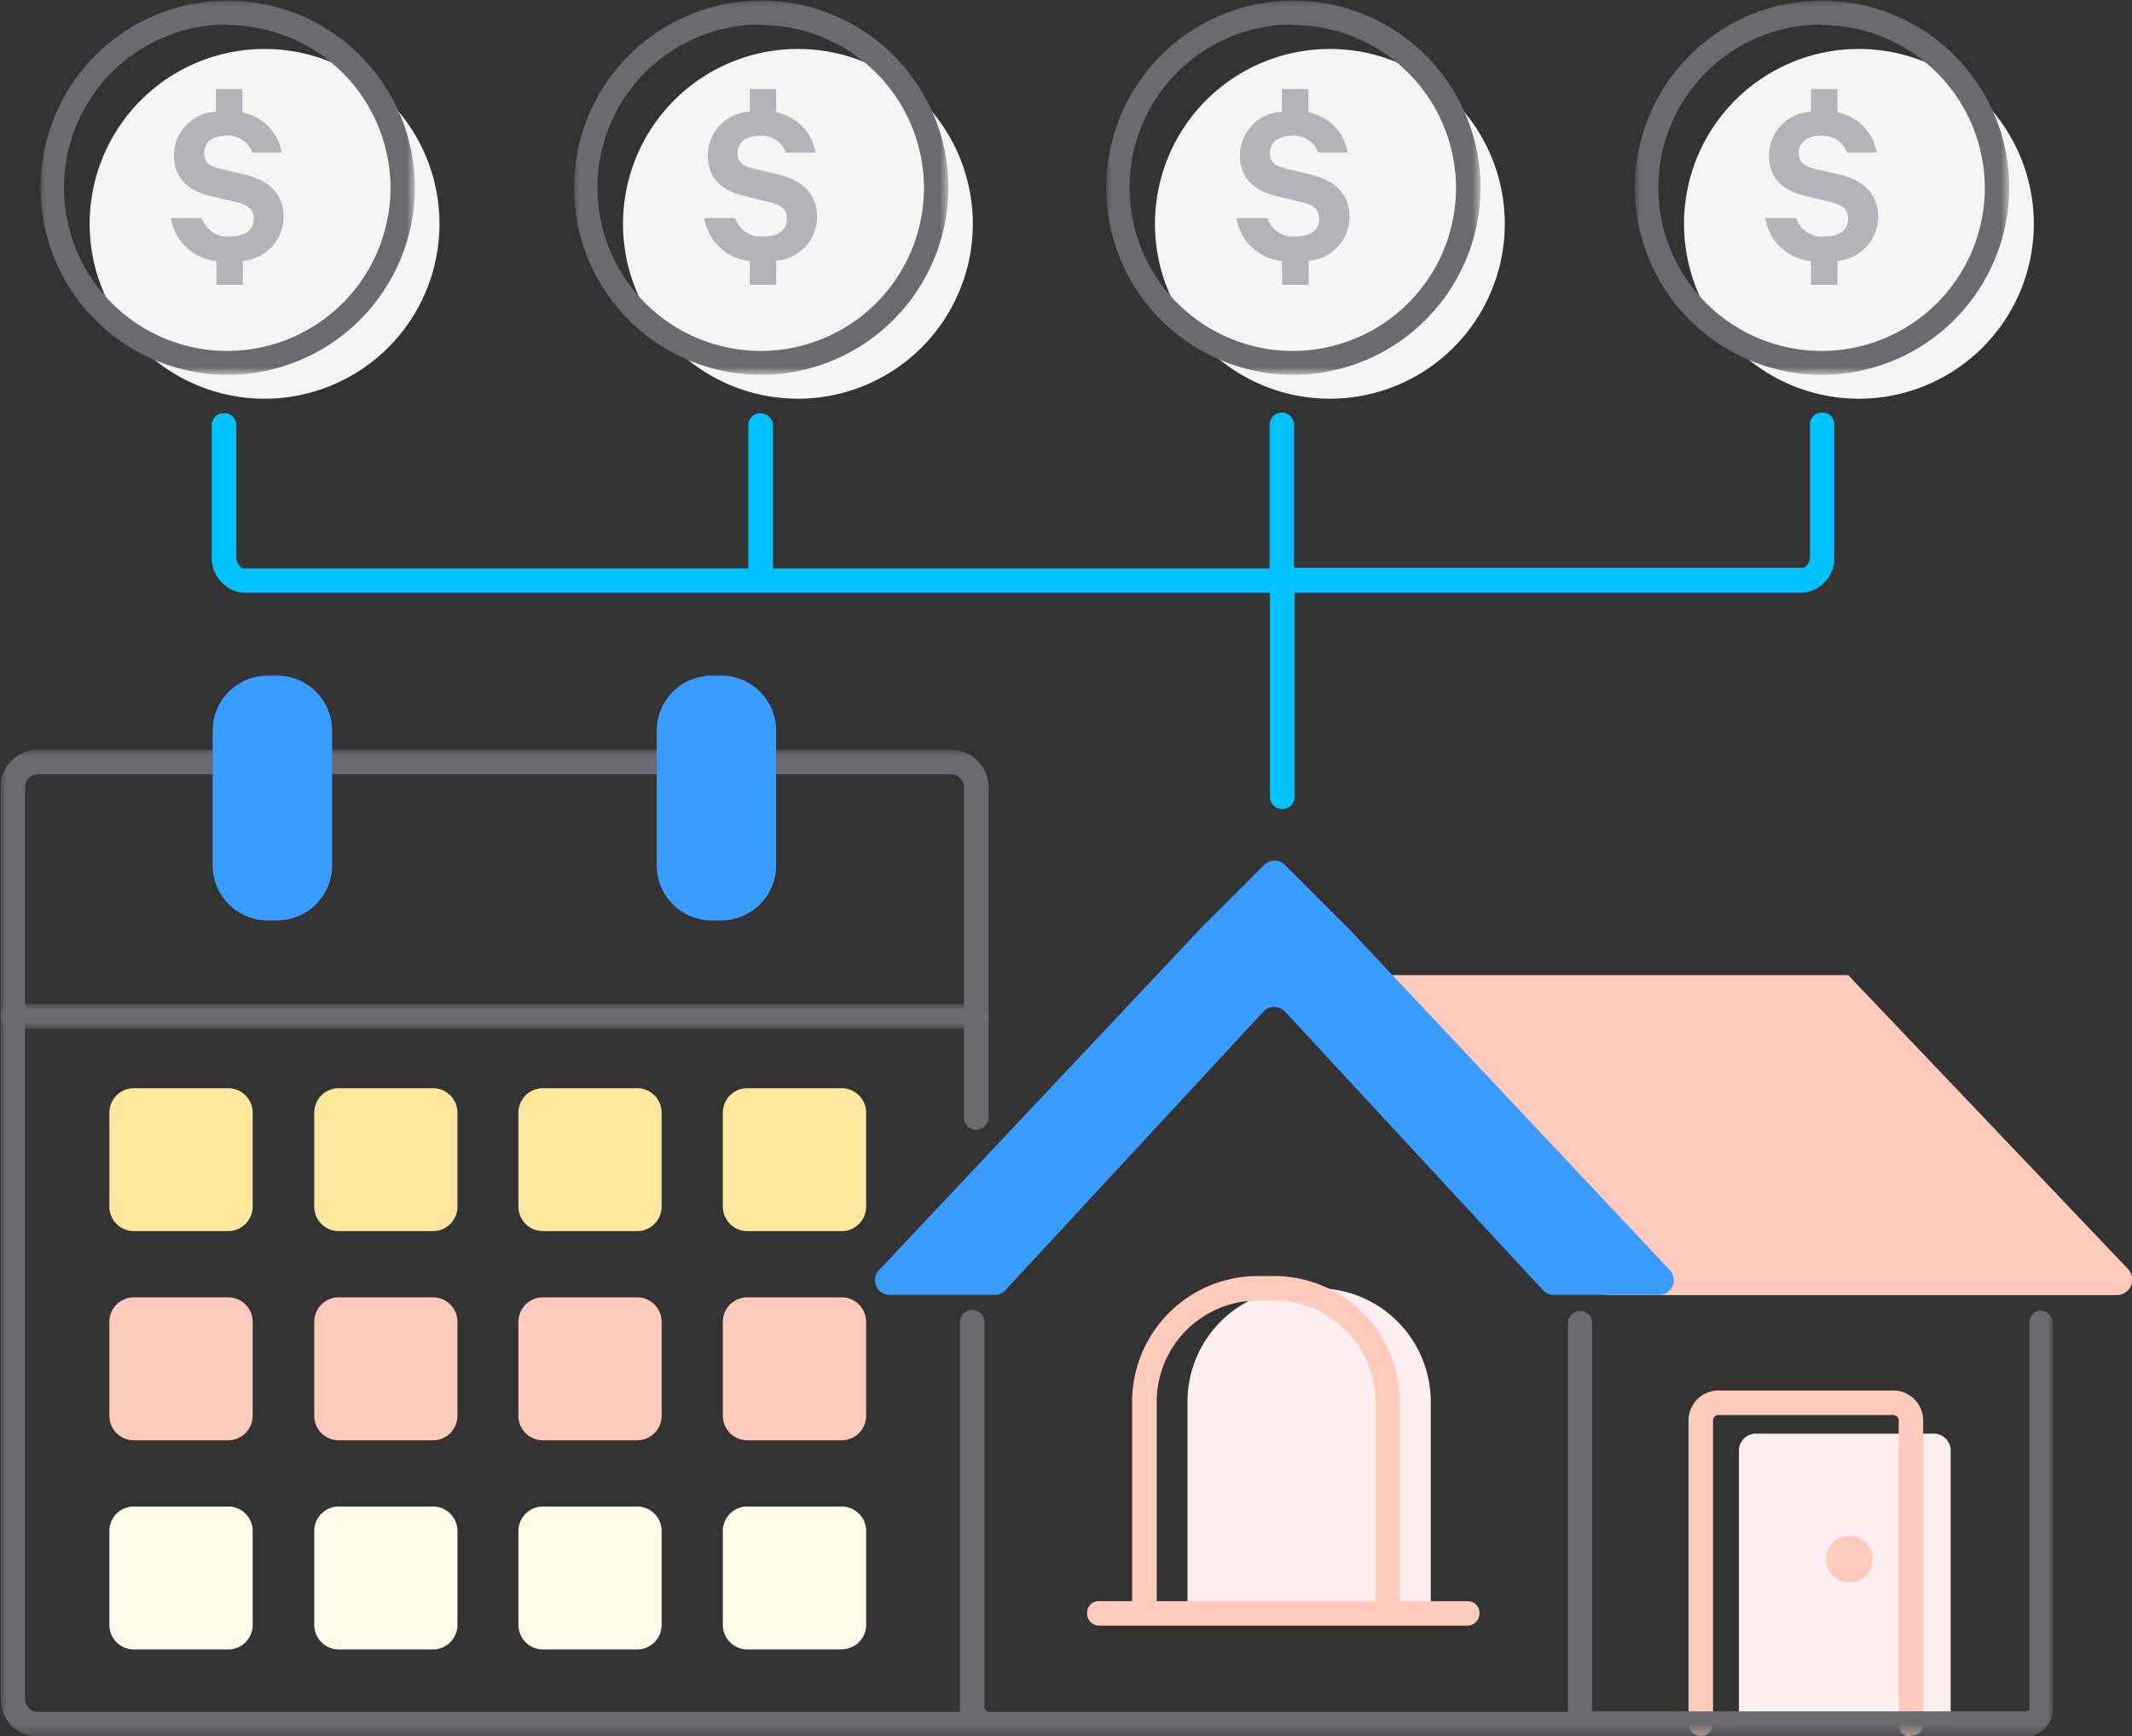 <svg xmlns="http://www.w3.org/2000/svg" xmlns:xlink="http://www.w3.org/1999/xlink" viewBox="0 0 182.84 148.94"><rect x="0" y="0" width="182.84" height="148.94" fill="#333333" stroke="none"/><defs><style>.a{fill:#fff;}.a,.b,.c,.d,.e,.f,.g,.h,.j,.l,.m,.o{fill-rule:evenodd;}.b{fill:#00C2FF;}.c{fill:#ffe79f;}.d{fill:#FFCABC;}.e{fill:#fffaea;}.f{fill:#ffcabc;}.g{fill:#3A9CFF;}.h{fill:#ffeef1;}.i{mask:url(#a);}.j{fill:#6b6b6f;}.k{mask:url(#b);}.l{fill:#3A9CFF;}.m{fill:#f5f5f5;}.n{mask:url(#c);}.o{fill:#b3b3b8;}.p{mask:url(#d);}.q{mask:url(#e);}.r{mask:url(#f);}</style><mask id="a" x="0.05" y="64.31" width="176.01" height="84.62" maskUnits="userSpaceOnUse"><g transform="translate(0.05 -0.05)"><path class="a" d="M0,64.36H176V149H0Z"/></g></mask><mask id="b" x="0" y="86.13" width="84.82" height="2.1" maskUnits="userSpaceOnUse"><g transform="translate(0.05 -0.05)"><path class="a" d="M0,86.18H84.73v2.09H0Z"/></g></mask><mask id="c" x="3.39" y="0" width="32.19" height="32.1" maskUnits="userSpaceOnUse"><g transform="translate(0.05 -0.05)"><path class="a" d="M3.35.05H35.53v32.1H3.35Z"/></g></mask><mask id="d" x="49.14" y="0" width="32.19" height="32.1" maskUnits="userSpaceOnUse"><g transform="translate(0.05 -0.05)"><path class="a" d="M49.09.05H81.28v32.1H49.09Z"/></g></mask><mask id="e" x="94.78" y="0" width="32.19" height="32.1" maskUnits="userSpaceOnUse"><g transform="translate(0.05 -0.05)"><path class="a" d="M94.73.05h32.19v32.1H94.73Z"/></g></mask><mask id="f" x="140.12" y="0" width="32.19" height="32.1" maskUnits="userSpaceOnUse"><g transform="translate(0.05 -0.05)"><path class="a" d="M140.08.05h32.19v32.1H140.08Z"/></g></mask></defs><title>illustration-house-connected-with-series-of-dollar-coins-and-a-calendar</title><path class="b" d="M156.17,35.45a1,1,0,0,0-1,1V47.75c0,.6-.34,1-.65,1H110.93V36.49a1.05,1.05,0,0,0-2.1,0h0V48.8H66.24V36.5a1.06,1.06,0,0,0-1.06-1,1,1,0,0,0-1.05,1h0V48.8H20.86c-.31,0-.65-.45-.65-1V36.5a1,1,0,0,0-1.05-1h0a1,1,0,0,0-1.05,1h0V47.75a3,3,0,0,0,2.75,3.15h88V68.49a1.06,1.06,0,0,0,2.11,0h0V50.9h43.54a3,3,0,0,0,2.75-3.15V36.49a1,1,0,0,0-1.05-1.05" transform="translate(0.05 -0.05)"/><path class="c" d="M19.51,105.65H11.43a2.1,2.1,0,0,1-2.1-2.1V95.49a2.1,2.1,0,0,1,2.1-2.1h8.08a2.1,2.1,0,0,1,2.11,2.1v8.06a2.11,2.11,0,0,1-2.11,2.1h0m17.54,0H29a2.1,2.1,0,0,1-2.1-2.1V95.49a2.1,2.1,0,0,1,2.1-2.1h8.08a2.1,2.1,0,0,1,2.1,2.1v8.06a2.1,2.1,0,0,1-2.1,2.1m17.54,0H46.51a2.1,2.1,0,0,1-2.1-2.1h0V95.49a2.1,2.1,0,0,1,2.1-2.1h8.08a2.1,2.1,0,0,1,2.1,2.1v8.06a2.1,2.1,0,0,1-2.1,2.1h0m17.54,0H64.05a2.11,2.11,0,0,1-2.11-2.1V95.49a2.1,2.1,0,0,1,2.11-2.1h8.08a2.1,2.1,0,0,1,2.1,2.1h0v8.06a2.1,2.1,0,0,1-2.1,2.1h0" transform="translate(0.05 -0.05)"/><path class="d" d="M19.51,123.59H11.43a2.1,2.1,0,0,1-2.1-2.1h0v-8.06a2.1,2.1,0,0,1,2.1-2.1h8.08a2.1,2.1,0,0,1,2.11,2.1v8.06a2.11,2.11,0,0,1-2.11,2.1h0m17.54,0H29a2.1,2.1,0,0,1-2.1-2.1v-8.06a2.1,2.1,0,0,1,2.1-2.1h8.08a2.1,2.1,0,0,1,2.1,2.1v8.06a2.1,2.1,0,0,1-2.1,2.1m17.54,0H46.51a2.1,2.1,0,0,1-2.1-2.1h0v-8.06a2.1,2.1,0,0,1,2.1-2.1h8.08a2.1,2.1,0,0,1,2.1,2.1v8.06a2.1,2.1,0,0,1-2.1,2.1h0m17.54,0H64.05a2.11,2.11,0,0,1-2.11-2.1h0v-8.06a2.1,2.1,0,0,1,2.11-2.1h8.08a2.1,2.1,0,0,1,2.1,2.1h0v8.06a2.1,2.1,0,0,1-2.1,2.1h0" transform="translate(0.05 -0.05)"/><path class="e" d="M19.51,141.53H11.43a2.1,2.1,0,0,1-2.1-2.1h0v-8.06a2.1,2.1,0,0,1,2.1-2.1h8.08a2.1,2.1,0,0,1,2.11,2.1v8.06a2.1,2.1,0,0,1-2.1,2.1h0m17.54,0H29a2.1,2.1,0,0,1-2.1-2.1v-8.06a2.1,2.1,0,0,1,2.1-2.1h8.08a2.1,2.1,0,0,1,2.1,2.1v8.06a2.1,2.1,0,0,1-2.1,2.1h0m17.54,0H46.51a2.1,2.1,0,0,1-2.1-2.1h0v-8.06a2.1,2.1,0,0,1,2.1-2.1h8.08a2.1,2.1,0,0,1,2.1,2.1v8.06a2.1,2.1,0,0,1-2.1,2.1h0m17.54,0H64.05a2.11,2.11,0,0,1-2.11-2.1h0v-8.06a2.1,2.1,0,0,1,2.11-2.1h8.08a2.1,2.1,0,0,1,2.1,2.09h0v8.06a2.1,2.1,0,0,1-2.1,2.1h0" transform="translate(0.05 -0.05)"/><path class="f" d="M181.47,111.14h-43.9L116.45,83.69h42l24,25.21a1.33,1.33,0,0,1-1,2.24" transform="translate(0.05 -0.05)"/><path class="g" d="M115.51,79.6l-5.36-5.36a1.26,1.26,0,0,0-1.78,0L103,79.6,75.33,109a1.26,1.26,0,0,0,.92,2.12h9a1.27,1.27,0,0,0,.93-.41l22.12-23.89a1.25,1.25,0,0,1,1.78-.06l.07.06,22.12,23.89a1.25,1.25,0,0,0,.92.41h9.05a1.26,1.26,0,0,0,.92-2.12L115.52,79.6Z" transform="translate(0.05 -0.05)"/><path class="h" d="M122.65,138.44H101.79V120.27a9.73,9.73,0,0,1,9.74-9.72h1.38a9.73,9.73,0,0,1,9.74,9.72Zm26.43,9.49V124.35a1.48,1.48,0,0,1,1.58-1.33h15a1.48,1.48,0,0,1,1.58,1.33v23.58" transform="translate(0.05 -0.05)"/><path class="f" d="M163.83,149a1,1,0,0,1-1.05-1h0V121.84a.48.48,0,0,0-.52-.42H147.38a.48.48,0,0,0-.52.42v26.09a1,1,0,0,1-1.05,1,1,1,0,0,1-1.05-1h0V121.84a2.57,2.57,0,0,1,2.62-2.52h14.88a2.57,2.57,0,0,1,2.62,2.52v26.09a1,1,0,0,1-1,1M99.15,137.39V120.27a8.69,8.69,0,0,1,8.69-8.67h1.38a8.69,8.69,0,0,1,8.69,8.67v17.12Zm26.59,0H120V120.27a10.79,10.79,0,0,0-10.79-10.77h-1.38a10.79,10.79,0,0,0-10.79,10.77v17.12H94.27a1,1,0,0,0-1.09,1,1.05,1.05,0,0,0,1,1.1h31.56a1.05,1.05,0,0,0,1.09-1,1,1,0,0,0-1-1.09Z" transform="translate(0.05 -0.05)"/><path class="f" d="M160.54,133.78a2,2,0,0,1-2,2h0a2,2,0,1,1,2-2" transform="translate(0.05 -0.05)"/><g class="i"><path class="j" d="M175,112.45a1,1,0,0,0-1,1h0v33.18a.25.25,0,0,1-.28.21H136.48V113.5a1,1,0,0,0-1-1,1.06,1.06,0,0,0-1.06,1h0v33.39H84.8a.42.42,0,0,1-.42-.43v-33a1,1,0,1,0-2.1,0h0v33a2,2,0,0,0,0,.43H3.22a1.12,1.12,0,0,1-1.12-1.12V67.57a1.13,1.13,0,0,1,1.12-1.11H81.5a1.12,1.12,0,0,1,1.12,1.11V96a1.06,1.06,0,0,0,2.11,0h0V67.58a3.23,3.23,0,0,0-3.23-3.22H3.22A3.22,3.22,0,0,0,0,67.57v78.2A3.21,3.21,0,0,0,3.22,149h170.4a2.35,2.35,0,0,0,2.39-2.3V113.5a1.05,1.05,0,0,0-1.06-1" transform="translate(0.05 -0.05)"/></g><g class="k"><path class="j" d="M83.68,88.27H1.05A1,1,0,1,1,1,86.18a.14.14,0,0,1,.09,0H83.68a1,1,0,0,1,1.09,1,1,1,0,0,1-1,1.09.14.14,0,0,1-.09,0" transform="translate(0.05 -0.05)"/></g><path class="l" d="M23.7,79h-.78a4.72,4.72,0,0,1-4.73-4.72h0V62.73A4.72,4.72,0,0,1,22.92,58h.78a4.71,4.71,0,0,1,4.73,4.72h0V74.25A4.72,4.72,0,0,1,23.7,79m38.11,0H61a4.72,4.72,0,0,1-4.73-4.72h0V62.73A4.73,4.73,0,0,1,61,58h.78a4.71,4.71,0,0,1,4.73,4.72h0V74.25A4.72,4.72,0,0,1,61.81,79" transform="translate(0.05 -0.05)"/><path class="m" d="M37.64,19.25a15,15,0,1,1-15-15,15,15,0,0,1,15,15" transform="translate(0.05 -0.05)"/><g class="n"><path class="j" d="M19.44,2.15a14,14,0,1,0,14,14,14,14,0,0,0-14-13.95m0,30a16.05,16.05,0,1,1,16.09-16,16.09,16.09,0,0,1-16.09,16" transform="translate(0.05 -0.05)"/></g><path class="o" d="M18.51,22.44a4.39,4.39,0,0,1-3.9-3.68h2.65a2.33,2.33,0,0,0,2.45,1.58c1.22,0,2-.55,2-1.52,0-.79-.45-1.19-1.56-1.45L18,16.86c-1.74-.41-3.13-1.37-3.13-3.49a3.77,3.77,0,0,1,3.6-3.74V7.69h2.27v2a4.2,4.2,0,0,1,3.36,3.44H21.59a2.18,2.18,0,0,0-2.27-1.43c-1.13,0-1.86.57-1.86,1.45s.47,1.13,1.37,1.37l2.23.53c2,.5,3.21,1.67,3.21,3.6a3.77,3.77,0,0,1-3.49,3.76v2.07H18.51Z" transform="translate(0.05 -0.05)"/><path class="m" d="M83.38,19.25a15,15,0,1,1-15-15,15,15,0,0,1,15,15" transform="translate(0.05 -0.05)"/><g class="p"><path class="j" d="M65.19,2.15a14,14,0,1,0,14,14,14,14,0,0,0-14-13.95m0,30a16.05,16.05,0,1,1,16.09-16,16.09,16.09,0,0,1-16.09,16" transform="translate(0.05 -0.05)"/></g><path class="o" d="M64.25,22.44a4.4,4.4,0,0,1-3.9-3.68H63a2.31,2.31,0,0,0,2.44,1.58c1.22,0,2-.55,2-1.52,0-.79-.45-1.19-1.56-1.45l-2.1-.51c-1.74-.41-3.13-1.37-3.13-3.49a3.77,3.77,0,0,1,3.6-3.74V7.69h2.27v2a4.22,4.22,0,0,1,3.37,3.44H67.34a2.19,2.19,0,0,0-2.27-1.43c-1.14,0-1.87.57-1.87,1.45s.47,1.13,1.37,1.37l2.23.53c2,.5,3.22,1.67,3.22,3.6a3.78,3.78,0,0,1-3.5,3.76v2.07H64.25V22.44Z" transform="translate(0.05 -0.05)"/><path class="m" d="M129,19.25a15,15,0,1,1-15-15,15,15,0,0,1,15,15" transform="translate(0.05 -0.05)"/><g class="q"><path class="j" d="M110.82,2.15a14,14,0,1,0,14,14,14,14,0,0,0-14-13.95m0,30a16.05,16.05,0,1,1,16.1-16,16.09,16.09,0,0,1-16.1,16" transform="translate(0.05 -0.05)"/></g><path class="o" d="M109.89,22.44a4.4,4.4,0,0,1-3.9-3.68h2.66a2.31,2.31,0,0,0,2.44,1.58c1.22,0,2-.55,2-1.52,0-.79-.45-1.19-1.57-1.45l-2.1-.51c-1.74-.41-3.13-1.37-3.13-3.49a3.77,3.77,0,0,1,3.6-3.74V7.69h2.27v2a4.22,4.22,0,0,1,3.37,3.44H113a2.19,2.19,0,0,0-2.27-1.43c-1.14,0-1.87.57-1.87,1.45s.47,1.13,1.37,1.37l2.23.53c2,.5,3.22,1.67,3.22,3.6a3.78,3.78,0,0,1-3.5,3.76v2.07h-2.27Z" transform="translate(0.05 -0.05)"/><path class="m" d="M174.37,19.25a15,15,0,1,1-15-15,15,15,0,0,1,15,15" transform="translate(0.05 -0.05)"/><g class="r"><path class="j" d="M156.17,2.15a14,14,0,1,0,14,14,14,14,0,0,0-14-13.95m0,30a16.05,16.05,0,1,1,16.09-16,16.09,16.09,0,0,1-16.09,16" transform="translate(0.05 -0.05)"/></g><path class="o" d="M155.24,22.44a4.39,4.39,0,0,1-3.9-3.68H154a2.33,2.33,0,0,0,2.45,1.58c1.22,0,2-.55,2-1.52,0-.79-.45-1.19-1.56-1.45l-2.1-.51c-1.74-.41-3.13-1.37-3.13-3.49a3.77,3.77,0,0,1,3.6-3.74V7.69h2.27v2a4.22,4.22,0,0,1,3.37,3.44h-2.55a2.2,2.2,0,0,0-2.28-1.43c-1.13,0-1.86.57-1.86,1.45s.47,1.13,1.37,1.37l2.23.53c2,.5,3.21,1.67,3.21,3.6a3.77,3.77,0,0,1-3.49,3.76v2.07h-2.27V22.44Z" transform="translate(0.05 -0.05)"/></svg>
